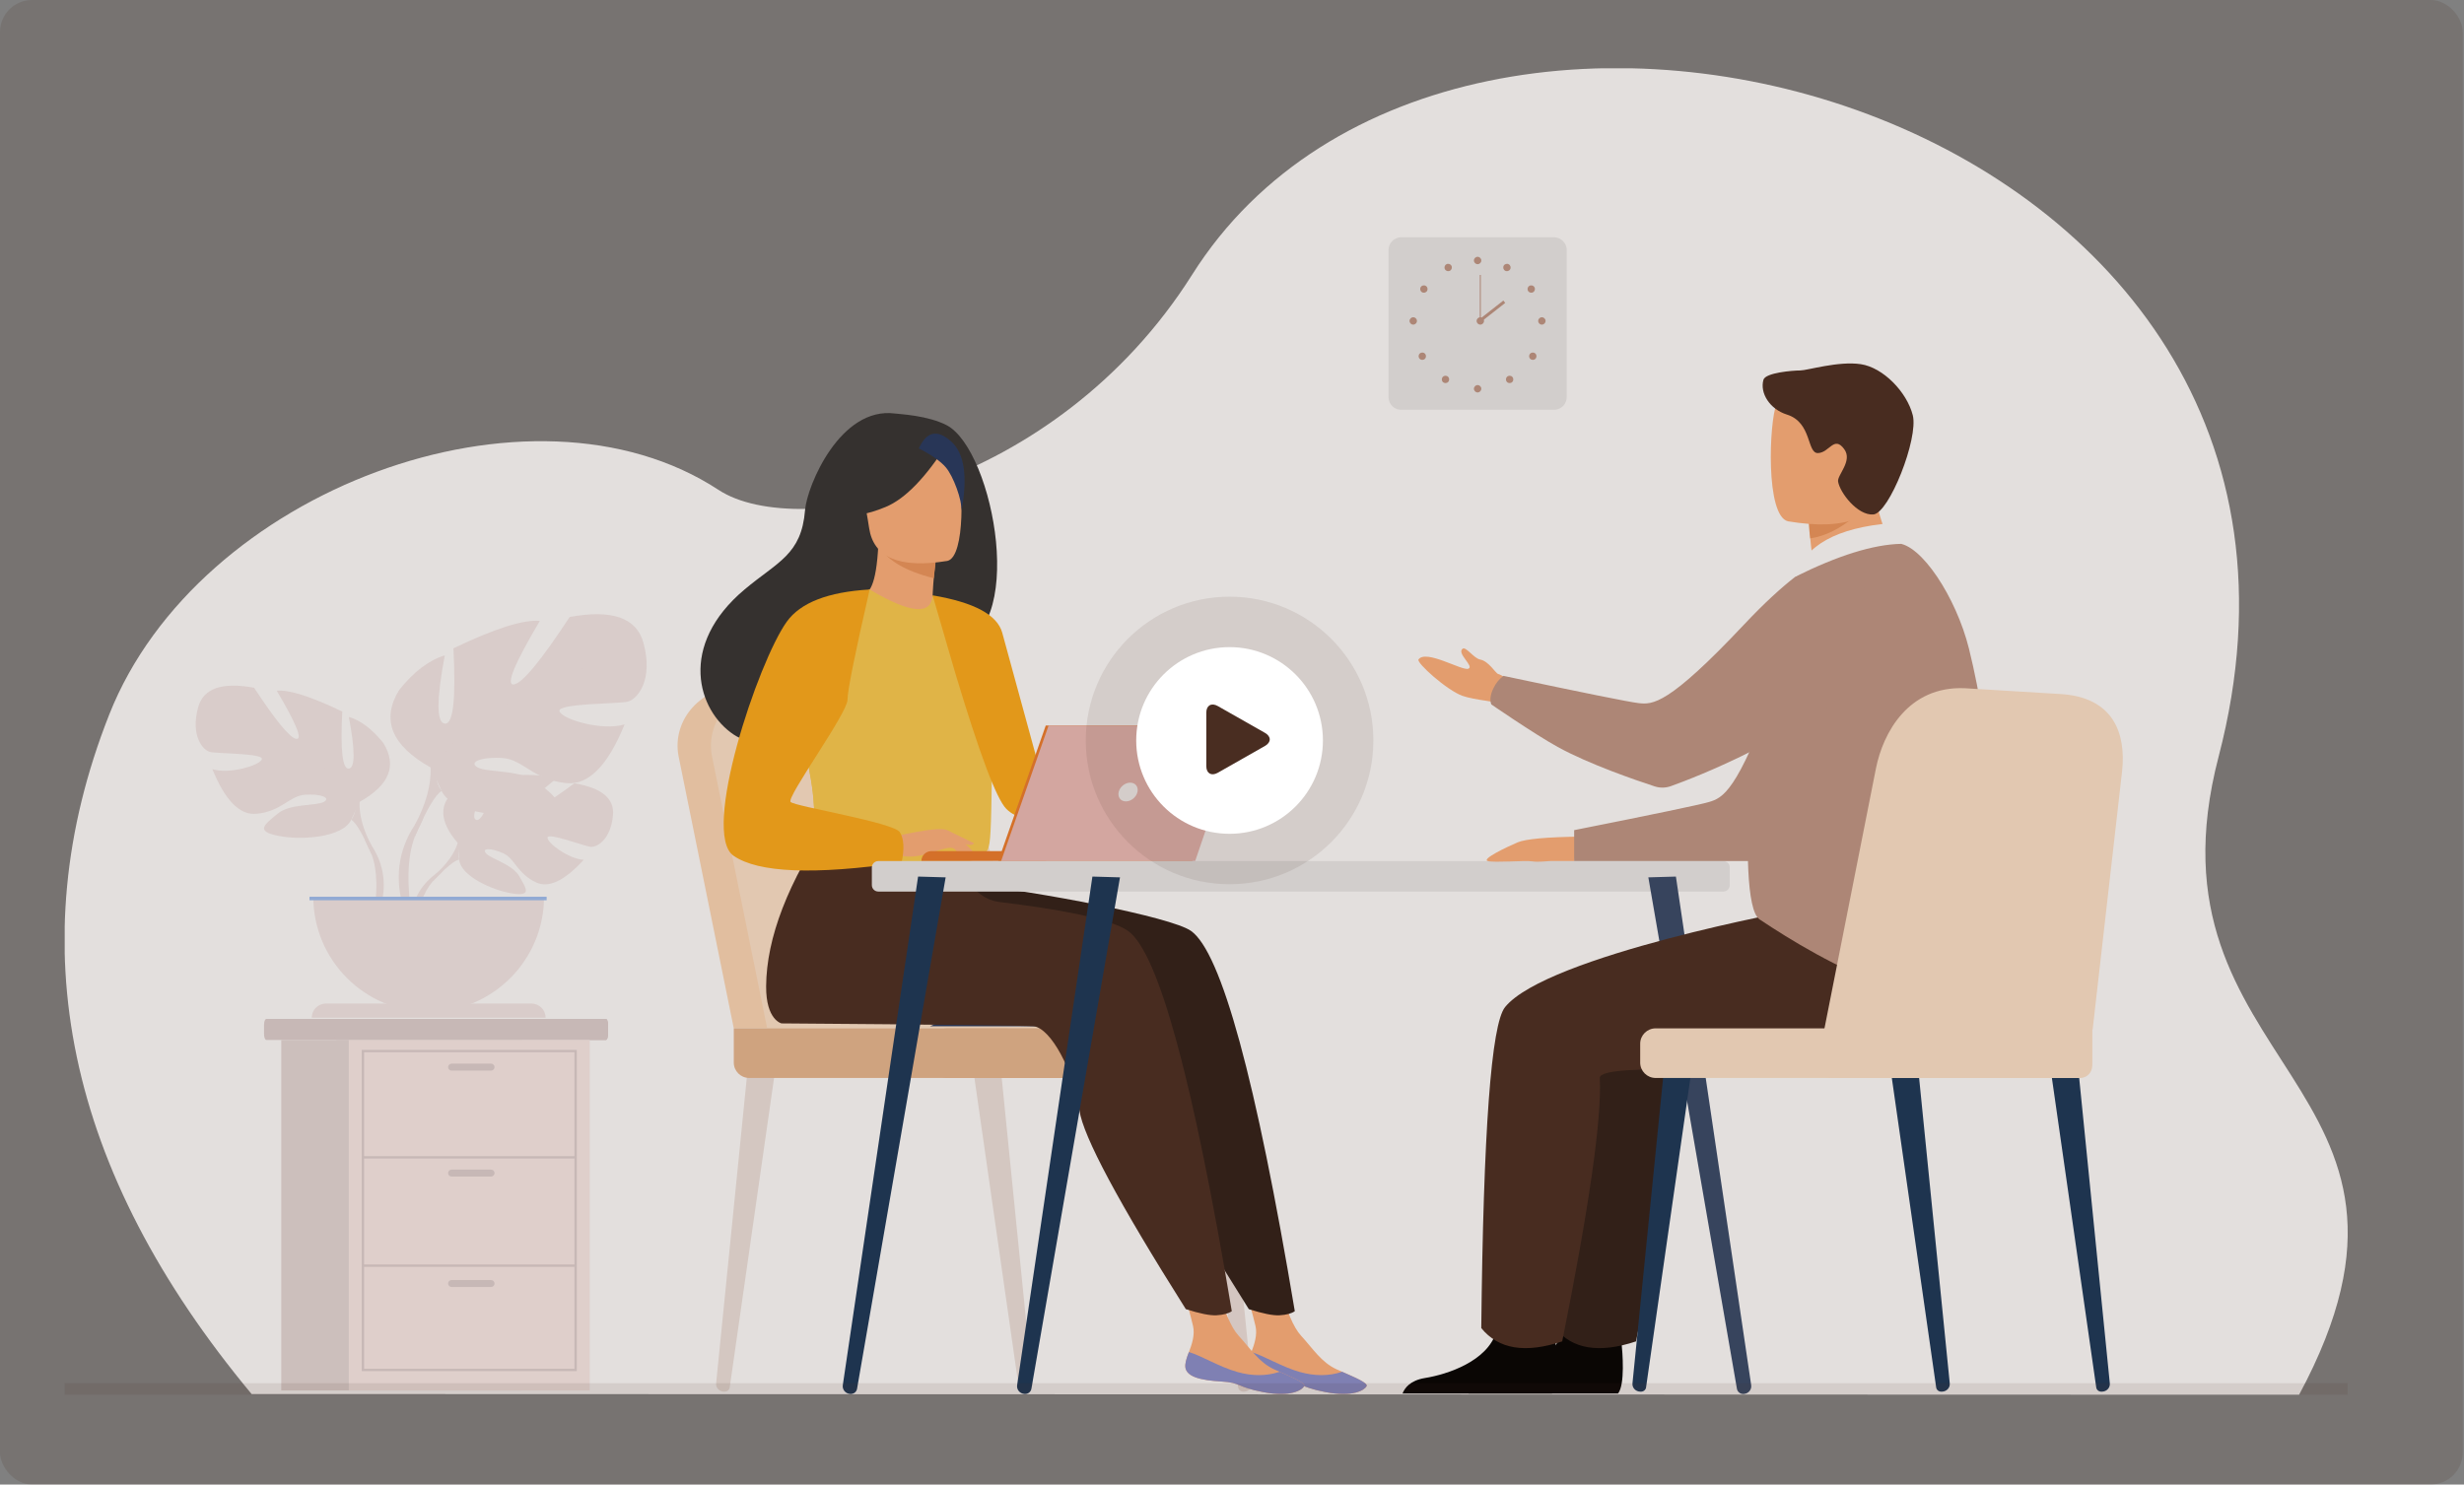 <svg width="614" height="370" viewBox="0 0 614 370" fill="none" xmlns="http://www.w3.org/2000/svg">
<rect x="0" y="0" width="614" height="370" fill="#808080" stroke="none"/>
<g clip-path="url(#clip0)">
<path d="M62.7 347.451C16.434 291.821 4.606 235.368 27.217 178.099C49.325 122.102 132.254 91.418 179.054 122.102C198.987 135.17 262.939 122.542 297.084 68.438C363.438 -36.699 595.014 27.152 552.854 188.574C532.453 266.692 614.946 269.531 572.912 347.616L62.7 347.451Z" fill="white"/>
<path d="M114.07 210.116C109.404 204.682 109.26 200.24 113.638 196.788C116.837 194.856 119.74 193.968 122.346 194.124C118.652 200.31 117.402 203.71 118.597 204.324C119.793 204.94 121.603 201.346 124.028 193.544C131.305 192.839 136.113 193.047 138.455 194.172C132.234 199.253 129.778 201.945 131.089 202.248C132.399 202.551 136.414 200.209 143.135 195.22C149.907 196.37 153.114 199.008 152.753 203.134C152.212 209.319 148.71 211.23 147.171 211.065C145.632 210.901 136.631 207.471 136.435 208.73C136.239 209.988 141.658 214.101 145.452 214.293C140.675 219.551 136.701 221.422 133.528 219.904C128.767 217.628 128.361 214.021 125.394 212.668C122.424 211.315 119.893 211.317 121.116 212.697C122.342 214.077 127.713 215.418 129.411 218.414C131.107 221.411 132.63 223.432 127.705 222.692C122.779 221.953 114.773 218.355 114.42 214.235C114.187 211.49 114.07 210.116 114.07 210.116Z" fill="#F3E9E9"/>
<path d="M147.761 203.3C129.364 202.592 118.132 204.864 114.069 210.116C113.172 212.802 111.34 215.368 108.575 217.815L107.929 219.574C111.117 216.219 113.281 214.439 114.42 214.235C112.637 207.729 123.751 204.083 147.761 203.3Z" fill="#F3E9E9"/>
<path d="M108.575 217.815C104.626 220.73 102.515 224.791 102.24 230L103.315 230.097C104.576 224.711 106.346 220.964 108.627 218.859C110.907 216.752 110.888 216.404 108.575 217.815Z" fill="#F3E9E9"/>
<path d="M89.6 199.865C97.022 195.717 99.001 190.827 95.536 185.196C92.765 181.738 89.895 179.565 86.928 178.677C88.51 187.072 88.51 191.371 86.928 191.568C85.343 191.766 84.798 187.023 85.293 177.342C77.475 173.589 72.032 171.859 68.964 172.156C73.815 180.355 75.447 184.355 73.864 184.158C72.279 183.962 68.767 179.713 63.324 171.414C55.308 169.933 50.655 171.563 49.369 176.306C47.44 183.418 50.558 186.973 52.339 187.418C54.119 187.863 65.551 187.715 65.254 189.198C64.956 190.679 57.237 193.049 52.933 191.717C56.098 199.521 59.761 203.224 63.916 202.829C70.152 202.238 72.081 198.384 75.942 198.087C79.801 197.791 82.621 198.829 80.692 199.865C78.763 200.903 72.23 200.207 69.112 202.851C65.996 205.496 63.473 207.127 69.261 208.312C75.051 209.498 85.442 208.757 87.52 204.312C88.907 201.348 89.6 199.865 89.6 199.865Z" fill="#F3E9E9"/>
<path d="M54.862 178.529C75.645 185.245 87.225 192.357 89.6 199.865C89.501 203.224 90.489 206.831 92.567 210.682V212.907C90.39 207.867 88.709 205.004 87.52 204.312C92.173 197.791 81.287 189.198 54.862 178.529Z" fill="#F3E9E9"/>
<path d="M92.567 210.682C95.774 215.541 96.463 220.927 94.635 226.841L93.399 226.509C94.2 219.996 93.76 215.1 92.085 211.826C90.407 208.549 90.568 208.168 92.567 210.682Z" fill="#F3E9E9"/>
<path d="M107.313 191.282C97.528 185.813 94.92 179.367 99.484 171.946C103.138 167.387 106.921 164.522 110.835 163.35C108.747 174.419 108.747 180.083 110.835 180.345C112.921 180.605 113.639 174.353 112.987 161.591C123.294 156.644 130.468 154.366 134.513 154.755C128.12 165.565 125.968 170.837 128.054 170.578C130.142 170.316 134.773 164.718 141.949 153.779C152.516 151.826 158.646 153.975 160.343 160.226C162.887 169.602 158.776 174.29 156.428 174.874C154.08 175.461 139.013 175.266 139.405 177.218C139.795 179.173 149.972 182.298 155.646 180.539C151.472 190.827 146.646 195.71 141.165 195.189C132.946 194.409 130.402 189.329 125.316 188.938C120.228 188.549 116.509 189.914 119.053 191.282C121.598 192.65 130.206 191.731 134.317 195.218C138.427 198.705 141.753 200.853 134.121 202.417C126.49 203.98 112.791 203.002 110.053 197.142C108.225 193.237 107.313 191.282 107.313 191.282Z" fill="#F3E9E9"/>
<path d="M153.102 163.155C125.706 172.009 110.443 181.385 107.313 191.282C107.443 195.71 106.139 200.464 103.398 205.541V208.472C106.269 201.83 108.487 198.054 110.053 197.142C103.92 188.549 118.272 177.218 153.102 163.155Z" fill="#F3E9E9"/>
<path d="M103.398 205.541C99.175 211.945 98.265 219.047 100.675 226.841L102.305 226.404C101.25 217.817 101.828 211.366 104.038 207.047C106.248 202.728 106.036 202.227 103.398 205.541Z" fill="#F3E9E9"/>
<path d="M106.817 252.2C122.695 252.2 135.567 239.351 135.567 223.502H78.069C78.069 239.351 90.941 252.2 106.817 252.2Z" fill="#F3E9E9"/>
<path d="M135.964 253.66H77.672C77.672 251.703 79.261 250.119 81.219 250.119H132.417C134.375 250.119 135.964 251.703 135.964 253.66Z" fill="#F3E9E9"/>
<path d="M136.218 224.381H77.124V223.502H136.218V224.381Z" fill="#9FC1F4"/>
<path d="M255.161 346.855L255.303 346.853C256.465 346.832 257.363 345.885 257.253 344.793L249.503 267.54L242.741 268.144L253.869 345.811C253.956 346.418 254.511 346.867 255.161 346.855Z" fill="#EDE3DE"/>
<path d="M180.543 346.855L180.4 346.853C179.239 346.832 178.341 345.885 178.45 344.793L186.201 267.54L192.962 268.144L181.834 345.811C181.748 346.418 181.191 346.867 180.543 346.855Z" fill="#EDE3DE"/>
<path d="M309.832 346.855L309.974 346.853C311.136 346.832 312.034 345.885 311.924 344.793L304.174 267.54L297.412 268.144L308.54 345.811C308.627 346.418 309.182 346.867 309.832 346.855Z" fill="#EDE2DE"/>
<path d="M182.85 256.305L169.095 188.497C167.329 179.317 174.949 170.922 184.846 171.149L211.375 171.752C220.526 171.962 228.483 178.075 231.027 186.854L251.152 256.305H182.85Z" fill="#FDD8B6"/>
<path d="M191.171 256.305L177.417 188.497C175.65 179.317 183.271 170.922 193.167 171.149L219.696 171.752C228.848 171.962 236.804 178.075 239.348 186.854L259.473 256.305H191.171Z" fill="#FEE4CB"/>
<path d="M186.684 268.671H291.643C293.751 268.671 295.476 266.949 295.476 264.844V260.132C295.476 258.027 293.751 256.305 291.643 256.305H182.851V264.844C182.851 266.949 184.576 268.671 186.684 268.671Z" fill="#E8B891"/>
<path d="M235.938 268.671H302.846C304.544 268.671 305.935 267.283 305.935 265.588V259.386C305.935 257.691 304.544 256.305 302.846 256.305H235.938C234.239 256.305 232.849 257.691 232.849 259.386V265.588C232.849 267.283 234.239 268.671 235.938 268.671Z" fill="#E8B891"/>
<path d="M151.533 255.421V257.734C151.533 258.544 151.269 259.205 150.949 259.205H66.38C66.058 259.205 65.796 258.544 65.796 257.734V255.421C65.796 254.612 66.058 253.95 66.38 253.95H150.949C151.269 253.95 151.533 254.612 151.533 255.421Z" fill="#DED1D1"/>
<path d="M151.534 255.421V257.734C151.534 258.544 151.292 259.205 150.997 259.205H83.858C83.565 259.205 83.323 258.544 83.323 257.734V255.421C83.323 254.612 83.565 253.95 83.858 253.95H150.997C151.292 253.95 151.534 254.612 151.534 255.421Z" fill="#DED1D1"/>
<path d="M130.127 346.558H70.088V259.207H130.127V346.558Z" fill="#E4D9D8"/>
<path d="M146.955 346.558H86.913V259.207H146.955V346.558Z" fill="#FAECEA"/>
<path fill-rule="evenodd" clip-rule="evenodd" d="M143.727 341.737H90.14V261.674H143.727V341.737ZM90.719 341.158H143.149V262.251H90.719V341.158Z" fill="#DED1D1"/>
<path d="M143.438 288.737H90.429V288.16H143.438V288.737Z" fill="#DED1D1"/>
<path d="M143.438 315.737H90.429V315.161H143.438V315.737Z" fill="#DED1D1"/>
<path d="M122.366 266.838H112.53C112.051 266.838 111.661 266.447 111.661 265.971C111.661 265.495 112.051 265.104 112.53 265.104H122.366C122.843 265.104 123.233 265.495 123.233 265.971C123.233 266.447 122.843 266.838 122.366 266.838Z" fill="#DED1D1"/>
<path d="M122.366 293.241H112.53C112.051 293.241 111.661 292.852 111.661 292.376C111.661 291.898 112.051 291.509 112.53 291.509H122.366C122.843 291.509 123.233 291.898 123.233 292.376C123.233 292.852 122.843 293.241 122.366 293.241Z" fill="#DED1D1"/>
<path d="M122.366 320.767H112.53C112.051 320.767 111.661 320.378 111.661 319.9C111.661 319.424 112.051 319.035 112.53 319.035H122.366C122.843 319.035 123.233 319.424 123.233 319.9C123.233 320.378 122.843 320.767 122.366 320.767Z" fill="#DED1D1"/>
<path d="M387.233 102.145H349.177C347.429 102.145 345.999 100.717 345.999 98.973V62.308C345.999 60.566 347.429 59.138 349.177 59.138H387.233C388.98 59.138 390.41 60.566 390.41 62.308V98.973C390.41 100.717 388.98 102.145 387.233 102.145Z" fill="#EBEBEB"/>
<path d="M385.583 100.281H350.825C349.228 100.281 347.924 98.979 347.924 97.385V63.898C347.924 62.304 349.228 61 350.825 61H385.583C387.178 61 388.484 62.304 388.484 63.898V97.385C388.484 98.979 387.178 100.281 385.583 100.281Z" fill="#EBEBEB"/>
<path d="M367.285 64.926C367.285 64.419 367.696 64.007 368.203 64.007C368.713 64.007 369.124 64.419 369.124 64.926C369.124 65.433 368.713 65.845 368.203 65.845C367.696 65.845 367.285 65.433 367.285 64.926Z" fill="#BF9786"/>
<path d="M374.707 66.224C374.955 65.781 375.514 65.622 375.958 65.867C376.403 66.114 376.562 66.672 376.315 67.115C376.069 67.56 375.508 67.719 375.064 67.474C374.62 67.227 374.46 66.668 374.707 66.224Z" fill="#BF9786"/>
<path d="M381.067 71.268C381.494 70.992 382.063 71.115 382.338 71.542C382.614 71.968 382.49 72.537 382.063 72.811C381.638 73.087 381.069 72.963 380.792 72.537C380.518 72.11 380.639 71.542 381.067 71.268Z" fill="#BF9786"/>
<path d="M384.218 79.074C384.726 79.074 385.136 79.484 385.136 79.99C385.136 80.499 384.726 80.909 384.218 80.909C383.708 80.909 383.298 80.499 383.298 79.99C383.298 79.484 383.708 79.074 384.218 79.074Z" fill="#BF9786"/>
<path d="M382.608 88.133C382.967 88.491 382.967 89.072 382.608 89.43C382.249 89.788 381.667 89.788 381.308 89.43C380.949 89.072 380.949 88.491 381.308 88.133C381.667 87.774 382.249 87.774 382.608 88.133Z" fill="#BF9786"/>
<path d="M376.833 93.914C377.192 94.272 377.192 94.853 376.833 95.212C376.474 95.57 375.89 95.57 375.531 95.212C375.172 94.853 375.172 94.272 375.531 93.914C375.89 93.556 376.474 93.556 376.833 93.914Z" fill="#BF9786"/>
<path d="M367.285 96.892C367.285 96.386 367.696 95.976 368.203 95.976C368.713 95.976 369.124 96.386 369.124 96.892C369.124 97.401 368.713 97.811 368.203 97.811C367.696 97.811 367.285 97.401 367.285 96.892Z" fill="#BF9786"/>
<path d="M361.672 66.224C361.425 65.781 360.865 65.622 360.42 65.867C359.976 66.114 359.817 66.672 360.063 67.115C360.31 67.56 360.87 67.719 361.315 67.474C361.759 67.227 361.918 66.668 361.672 66.224Z" fill="#BF9786"/>
<path d="M355.313 71.268C354.886 70.992 354.317 71.115 354.04 71.541C353.766 71.968 353.887 72.536 354.315 72.81C354.742 73.086 355.311 72.963 355.588 72.536C355.862 72.11 355.74 71.541 355.313 71.268Z" fill="#BF9786"/>
<path d="M352.162 79.074C351.655 79.074 351.242 79.484 351.242 79.99C351.242 80.499 351.655 80.909 352.162 80.909C352.67 80.909 353.083 80.499 353.083 79.99C353.083 79.484 352.67 79.074 352.162 79.074Z" fill="#BF9786"/>
<path d="M353.772 88.133C353.411 88.491 353.411 89.072 353.772 89.43C354.131 89.788 354.713 89.788 355.072 89.43C355.431 89.072 355.431 88.491 355.072 88.133C354.713 87.774 354.131 87.774 353.772 88.133Z" fill="#BF9786"/>
<path d="M359.548 93.914C359.189 94.272 359.189 94.853 359.548 95.212C359.907 95.57 360.491 95.57 360.85 95.212C361.209 94.853 361.209 94.272 360.85 93.914C360.491 93.556 359.907 93.556 359.548 93.914Z" fill="#BF9786"/>
<path d="M367.956 79.99C367.956 79.484 368.369 79.074 368.876 79.074C369.384 79.074 369.797 79.484 369.797 79.99C369.797 80.499 369.384 80.909 368.876 80.909C368.369 80.909 367.956 80.499 367.956 79.99Z" fill="#BF9786"/>
<path d="M369.003 79.99H368.751V68.52H369.003V79.99Z" fill="#BF9786"/>
<path d="M368.995 80.27L368.528 79.679L374.622 74.905L375.086 75.496L368.995 80.27Z" fill="#BF9786"/>
<path d="M274.285 242.113C270.501 248.69 266.228 253.248 261.465 255.785H231.754C262.996 241.654 277.174 237.096 274.285 242.113Z" fill="#233862"/>
<path d="M310.93 340.118C310.61 343.23 314.945 344.033 319.974 344.338C325.003 344.641 323.471 345.654 330.353 346.974C337.234 348.295 340.018 346.441 340.528 345.516C340.98 344.696 337.787 343.372 334.387 341.877C333.96 341.689 333.531 341.498 333.104 341.304C329.276 339.576 327.155 336.112 324.192 332.888C322.32 330.853 320.521 326.598 318.794 320.128L309.444 318.03C311.136 323.856 312.273 328.011 312.855 330.497C313.369 332.69 312.55 335.127 311.828 336.981C311.438 337.99 311.043 339.022 310.93 340.118Z" fill="#FFB27D"/>
<path d="M319.973 344.338C325.001 344.641 323.47 345.654 330.352 346.974C337.233 348.295 340.017 346.441 340.527 345.516C340.978 344.696 337.786 343.372 334.386 341.877L334.332 341.934C331.088 342.995 327.607 342.999 323.887 341.947C319.339 340.661 314.959 337.893 311.826 336.981C311.436 337.99 311.042 339.022 310.929 340.118C310.609 343.23 314.944 344.033 319.973 344.338Z" fill="#8A8FCE"/>
<path d="M296.767 232.008C291.737 228.482 258.462 222.198 241.48 220.379L222.713 204.116C212.062 219.862 206.695 233.759 206.61 245.806C206.552 254.23 210.44 255.067 210.44 255.069C250.551 255.365 271.486 255.604 273.244 255.785C277.561 256.23 283.256 266.965 284.678 276.743C285.627 283.262 294.465 299.776 311.191 326.287C314.678 327.403 317.228 327.914 318.842 327.819C320.577 327.716 321.846 327.376 322.649 326.796C312.957 268.906 304.33 237.31 296.767 232.008Z" fill="#2F1F18"/>
<path d="M295.368 340.118C295.048 343.23 299.383 344.033 304.412 344.338C309.44 344.641 307.909 345.654 314.791 346.974C321.672 348.295 324.456 346.441 324.963 345.516C325.417 344.696 322.225 343.372 318.825 341.877C318.397 341.689 317.968 341.498 317.541 341.304C313.713 339.576 311.592 336.112 308.629 332.888C306.758 330.853 304.958 326.598 303.231 320.128L293.882 318.03C295.574 323.856 296.711 328.011 297.293 330.497C297.806 332.69 296.987 335.127 296.265 336.981C295.873 337.99 295.481 339.022 295.368 340.118Z" fill="#FFB27D"/>
<path d="M304.41 344.338C309.439 344.641 307.908 345.654 314.789 346.974C321.671 348.295 324.454 346.441 324.962 345.516C325.416 344.696 322.224 343.372 318.823 341.877L318.77 341.934C315.526 342.995 312.045 342.999 308.325 341.947C303.777 340.661 299.396 337.893 296.264 336.981C295.872 337.99 295.48 339.022 295.366 340.118C295.046 343.23 299.382 344.033 304.41 344.338Z" fill="#8A8FCE"/>
<path d="M281.068 232.008C276.698 228.946 263.554 226.571 249.046 224.81C245.034 224.322 241.739 221.411 240.761 217.498L207.014 204.116C196.362 219.862 190.995 233.759 190.911 245.806C190.853 254.23 194.741 255.067 194.741 255.069C234.851 255.365 255.787 255.604 257.545 255.785C261.862 256.23 267.557 266.965 268.978 276.743C269.928 283.262 278.765 299.776 295.491 326.287C298.981 327.403 301.531 327.914 303.142 327.819C304.878 327.716 306.147 327.376 306.949 326.796C297.258 268.906 288.63 237.31 281.068 232.008Z" fill="#492D21"/>
<path d="M235.909 105.984C231.271 103.551 224.216 103.224 223.069 103.069C209.351 101.23 201.095 121.127 200.608 127.155C199.715 138.269 193.826 139.963 185.535 146.922C168.914 160.877 173.788 177.093 182.877 183.117C186.513 185.529 191.533 185.529 197.942 183.117C198.078 183.212 224.23 168.524 237.12 161.439C256.446 158.698 247.726 112.177 235.909 105.984Z" fill="#333333"/>
<path d="M233.048 154.595C233.109 154.626 226.952 157.421 222.51 155.954C218.329 154.58 214.648 148.298 214.706 148.288C216.522 148.026 218.364 146.238 218.88 135.652L219.683 135.853L233.192 139.262C232.835 142.111 232.585 144.881 232.437 147.573C232.251 150.965 232.29 154.193 233.048 154.595Z" fill="#FFB27D"/>
<path d="M233.192 139.262C233.192 139.849 233.025 141.466 232.686 144.115C225.047 142.191 221.678 139.664 219.303 136.77L233.192 139.262Z" fill="#ED975D"/>
<path d="M236.074 139.8C224.164 141.736 217.664 138.993 216.571 131.571C214.93 120.439 211.519 113.316 222.856 110.991C234.192 108.668 237.04 112.589 238.493 116.173C239.945 119.755 240.678 138.758 236.074 139.8Z" fill="#FFB27D"/>
<path d="M236.09 110.525C230.682 119.046 225.565 124.317 220.736 126.336C215.908 128.354 212.307 128.85 209.937 127.825C212.132 124.5 213.517 120.608 214.09 116.144C214.342 114.169 215.632 112.478 217.48 111.739C222.678 109.66 232.731 106.383 236.09 110.525Z" fill="#333333"/>
<path d="M228.966 111.761C232.135 113.384 234.372 114.954 235.678 116.476C237.568 118.676 239.751 124.647 239.595 127.328C241.159 118.76 240.311 113.005 237.054 110.06C233.6 106.935 230.905 107.504 228.966 111.761Z" fill="#233862"/>
<path d="M247.339 181.791C246.798 218.037 247.19 210.462 243.218 213.902C242.261 214.73 239.572 215.224 236.029 215.457C224.895 216.194 205.323 214.365 204.578 212.309C202.009 205.204 203.823 202.996 201.681 192.114C201.456 190.957 201.18 189.704 200.856 188.341C199.069 180.868 197.332 178.324 203.668 166.321C209.417 155.445 216.177 146.609 216.713 146.929C226.824 152.918 232.051 153.404 232.397 148.383C242.535 158.869 247.516 170.005 247.339 181.791Z" fill="#FCCC4F"/>
<path d="M232.397 148.383C242.743 150.133 248.529 153.243 249.751 157.715C250.972 162.185 255.176 177.562 262.365 203.844C257.076 204.794 253.211 204.048 250.768 201.609C248.325 199.171 244.074 187.859 238.016 167.672L232.397 148.383Z" fill="#FEAC1A"/>
<path d="M236.029 215.456C224.895 216.194 205.324 214.365 204.579 212.309C202.01 205.203 203.823 202.995 201.682 192.114L207.051 177.021C206.458 188.225 207.818 195.302 211.13 198.25C216.09 202.672 231.463 206.785 233.877 210.478C235.041 212.252 235.806 214.029 236.029 215.456Z" fill="#FCCC4F"/>
<path d="M223.273 208.388C230.597 206.76 234.849 206.27 236.029 206.919C237.802 207.891 242.135 211.436 242.676 212.67C243.218 213.901 238.73 211.733 237.272 211.341C236.325 211.088 233.836 211.953 232.604 212.363C229.148 213.512 226.362 213.792 224.243 213.199L223.273 208.388Z" fill="#FFB27D"/>
<path d="M216.714 146.928C206.349 147.532 199.465 150.205 196.061 154.945C188.874 164.951 174.616 207.597 182.787 213.284C188.921 217.553 202.882 218.112 224.67 214.958C225.394 211.576 225.252 209.067 224.243 207.43C222.73 204.977 198.143 201.012 197.008 199.879C195.873 198.746 211.192 177.789 211.192 174.39C211.192 172.125 213.032 162.971 216.714 146.928Z" fill="#FEAC1A"/>
<path d="M236.562 209.972C238.097 211.947 239.114 213.053 239.617 213.288C240.121 213.525 240.536 213.613 240.86 213.553L239.308 210.767L236.562 209.972Z" fill="#FFB27D"/>
<path d="M236.029 206.919L242.721 210.163C242.531 210.472 242.162 210.614 241.613 210.59C241.064 210.565 240.096 210.299 238.712 209.795L236.029 206.919Z" fill="#FFB27D"/>
<path d="M260.681 214.608H229.602C229.602 213.242 230.712 212.136 232.08 212.136H260.681V214.608Z" fill="#ED7D2B"/>
<path d="M260.59 180.823H308.641L297.114 214.608H248.754L260.59 180.823Z" fill="#ED7D2B"/>
<path d="M309.349 180.821L297.822 214.608H249.462L261.3 180.821H309.349Z" fill="#ECBCB7"/>
<path d="M283.442 197.403C283.145 198.695 281.854 199.741 280.56 199.741C279.268 199.741 278.461 198.695 278.761 197.403C279.058 196.112 280.349 195.066 281.641 195.066C282.935 195.066 283.742 196.112 283.442 197.403Z" fill="white"/>
<path d="M218.859 222.211H429.43C430.315 222.211 431.033 221.494 431.033 220.61V216.209C431.033 215.325 430.315 214.608 429.43 214.608H218.859C217.974 214.608 217.256 215.325 217.256 216.209V220.61C217.256 221.494 217.974 222.211 218.859 222.211Z" fill="#EBEBEB"/>
<path d="M434.584 347.422L434.675 347.411C435.754 347.277 436.517 346.315 436.381 345.263L417.616 218.476L410.747 218.672L432.824 346.147C432.966 346.962 433.742 347.525 434.584 347.422Z" fill="#354969"/>
<path d="M211.808 347.422L211.717 347.411C210.638 347.277 209.875 346.315 210.011 345.263L228.776 218.476L235.645 218.672L213.566 346.147C213.426 346.962 212.65 347.525 211.808 347.422Z" fill="#183658"/>
<path d="M255.248 347.422L255.157 347.411C254.08 347.277 253.314 346.315 253.453 345.263L272.215 218.476L279.087 218.672L257.008 346.147C256.866 346.962 256.09 347.525 255.248 347.422Z" fill="#183658"/>
<path d="M365.951 347.318H403.188C404.979 345.137 404.319 337.088 404.048 334.46C404.009 334.106 403.978 333.828 403.953 333.622C395.477 326.853 390.654 326.06 389.491 331.243C389.437 331.486 389.373 331.725 389.303 331.959C387.103 339.23 377.232 342.536 371.533 343.455C367.827 344.056 366.459 345.978 365.951 347.318Z" fill="black"/>
<path d="M467.554 226.546C466.208 226.546 403.771 238.247 393.444 251.009C390.004 255.258 388.027 281.925 387.516 331.01C391.772 336.276 398.495 337.38 407.686 334.322C414.423 300.74 417.545 278.856 417.047 268.671C416.839 264.447 459.707 268.059 467.554 266.033C475.399 264.006 494.57 246.968 490.344 238.67C487.53 233.135 479.932 229.094 467.554 226.546Z" fill="#2F1F18"/>
<path d="M393.71 208.518C385.314 208.631 380.123 209.111 378.138 209.961C375.16 211.234 369.117 214.159 370.734 214.608C372.352 215.057 380.067 214.425 381.734 214.678C383.402 214.934 385.457 214.608 386.478 214.608C387.159 214.608 389.086 214.608 392.262 214.608L393.71 208.518Z" fill="#FFB27D"/>
<path d="M378.986 178.347C376.124 176.304 373.301 175.087 370.522 174.689C368.145 174.35 365.832 173.927 364.435 173.435C360.587 172.082 352.888 165.174 353.472 164.362C355.337 161.765 364.325 167.262 365.894 166.671C367.464 166.082 362.879 162.828 364.474 161.685C365.306 161.087 367.254 164.082 368.846 164.383C371.001 164.788 372.687 167.827 373.334 167.985C374.176 168.191 376.44 169.662 380.125 172.399L378.986 178.347Z" fill="#FFB27D"/>
<path d="M461.335 142.579C454.942 144.556 448.599 154.199 442.302 171.509C432.855 197.474 429.267 198.876 425.834 199.896C423.545 200.573 412.355 202.911 392.262 206.903V214.608H438.701C450.31 203.587 457.854 194.363 461.335 186.944C464.814 179.523 464.814 164.735 461.335 142.579Z" fill="#BF9786"/>
<path d="M349.495 347.318H386.73C388.521 345.137 387.86 337.088 387.59 334.46C387.553 334.106 387.522 333.828 387.497 333.622C379.019 326.853 374.198 326.06 373.035 331.243C372.981 331.486 372.917 331.725 372.847 331.959C370.645 339.23 360.776 342.536 355.077 343.455C351.371 344.056 350.001 345.978 349.495 347.318Z" fill="black"/>
<path d="M449.155 226.546C447.809 226.546 385.372 238.247 375.044 251.009C371.605 255.258 369.628 281.925 369.116 331.01C373.373 336.276 380.096 337.38 389.286 334.322C396.025 300.74 399.145 278.856 398.648 268.671C398.44 264.447 441.307 268.059 449.155 266.033C457 264.006 476.171 246.968 471.945 238.67C469.131 233.135 461.533 229.094 449.155 226.546Z" fill="#492D21"/>
<path d="M453.062 150.807C457.553 150.436 462.263 149.242 466.332 147.923C471.421 146.276 475.523 143.866 472.88 139.225C470.443 134.947 466.502 125.388 466.768 117.473L457.301 125.088L450.869 130.262C450.886 132.294 451.129 135.092 451.597 138.655C451.727 139.629 451.876 140.682 452.053 141.804C452.198 142.712 451.779 143.621 450.997 144.105C450.947 144.134 450.9 144.164 450.853 144.195C447.656 146.199 449.299 151.116 453.062 150.807Z" fill="#FFB27D"/>
<path d="M450.869 129.001C450.65 129.741 450.729 131.473 451.104 134.198C454.928 133.576 458.625 131.743 462.199 128.7C459.279 127.899 458.217 124.752 456.044 125.045L450.869 129.001Z" fill="#ED975D"/>
<path d="M445.566 129.934C460.268 132.373 468.311 129.009 469.691 119.848C471.761 106.101 476.001 97.317 462.007 94.4C448.013 91.484 444.483 96.318 442.673 100.738C440.863 105.158 439.881 128.628 445.566 129.934Z" fill="#FFB27D"/>
<path d="M439.429 94.656C438.482 97.966 441.016 101.996 445.271 103.325C451.587 105.294 450.192 113.028 453.034 112.923C455.875 112.816 457.022 108.476 459.56 111.945C461.727 114.902 457.759 118.408 458.031 120.031C458.5 122.816 462.87 128.513 466.807 128.227C470.746 127.94 478.114 109.261 476.639 103.481C475.166 97.702 469.271 91.607 463.693 90.767C458.114 89.927 450.366 92.332 448.577 92.332C446.788 92.332 439.941 92.868 439.429 94.656Z" fill="#492D21"/>
<path d="M490.64 161.655C487.452 148.848 478.641 135.409 472.684 135.421C462.534 135.44 447.94 138.113 442.049 152.622C437.709 163.307 431.921 224.775 438.462 229.146C453.416 239.139 488.08 259.54 494.239 238.735C499.88 219.675 496.172 183.882 490.64 161.655Z" fill="#BF9786"/>
<path d="M465.984 148.91C463.089 141.39 453.748 138.791 447.378 143.738C443.932 146.414 439.714 150.224 434.618 155.641C415.673 175.777 411.823 175.653 408.266 175.237C405.893 174.959 394.686 172.698 374.646 168.453C373.621 169.208 372.806 170.197 372.201 171.419C371.394 173.05 371.194 174.422 371.601 175.532C370.423 174.774 382.256 182.916 388.147 186.162C395.924 190.448 407.645 194.469 412.314 195.995C413.637 196.427 415.063 196.405 416.373 195.933C423.302 193.441 446.571 184.358 465.511 168.595C470.503 164.44 468.668 155.882 465.984 148.91Z" fill="#BF9786"/>
<path d="M473.705 135.545L471.409 130.375C457.693 131.491 449.683 135.946 447.378 143.738C458.009 138.443 466.784 135.712 473.705 135.545Z" fill="white"/>
<path d="M523.652 346.855L523.795 346.853C524.956 346.832 525.852 345.885 525.743 344.793L517.994 267.54L511.232 268.144L522.359 345.811C522.447 346.418 523.002 346.867 523.652 346.855Z" fill="#183658"/>
<path d="M483.765 346.855L483.907 346.853C485.069 346.832 485.966 345.885 485.857 344.793L478.107 267.54L471.345 268.144L482.473 345.811C482.56 346.418 483.115 346.867 483.765 346.855Z" fill="#183658"/>
<path d="M408.882 346.855L408.74 346.853C407.58 346.832 406.683 345.885 406.792 344.793L414.54 267.54L421.302 268.144L410.176 345.811C410.09 346.418 409.532 346.867 408.882 346.855Z" fill="#183658"/>
<path d="M521.463 256.597L528.817 192.075C529.78 182.776 526.665 173.672 513.221 172.967L489.574 171.53C475.558 170.953 469.229 182.596 467.455 191.56L453.415 262.488L521.463 256.597Z" fill="#FEE4CB"/>
<path d="M517.51 268.671H412.554C410.445 268.671 408.718 266.949 408.718 264.844V260.132C408.718 258.027 410.445 256.305 412.554 256.305H521.343V264.844C521.343 266.949 519.618 268.671 517.51 268.671Z" fill="#FEE4CB"/>
<path d="M518.365 268.671H456.393C454.756 268.671 453.415 267.332 453.415 265.699V259.277C453.415 257.641 454.756 256.305 456.393 256.305H521.343V265.699C521.343 267.332 520.004 268.671 518.365 268.671Z" fill="#FEE4CB"/>
<path opacity="0.1" d="M627.321 347.603H4.805V344.746H627.321V347.603Z" fill="#492D21"/>
</g>
<rect opacity="0.15" width="613.68" height="370" rx="8" fill="#492D21"/>
<circle opacity="0.1" cx="306.392" cy="184.552" r="35.835" fill="#492D21"/>
<circle r="23.262" transform="matrix(-1 0 0 1 306.393 184.552)" fill="white"/>
<path d="M303.461 175.977C301.879 175.078 300.597 175.814 300.597 177.621V190.955C300.597 192.764 301.879 193.5 303.461 192.601L315.22 185.917C316.802 185.018 316.802 183.56 315.22 182.661L303.461 175.977Z" fill="#492D21"/>
<defs>
<clipPath id="clip0">
<rect width="568.886" height="330.581" fill="white" transform="translate(16.124 17.021)"/>
</clipPath>
</defs>
</svg>
